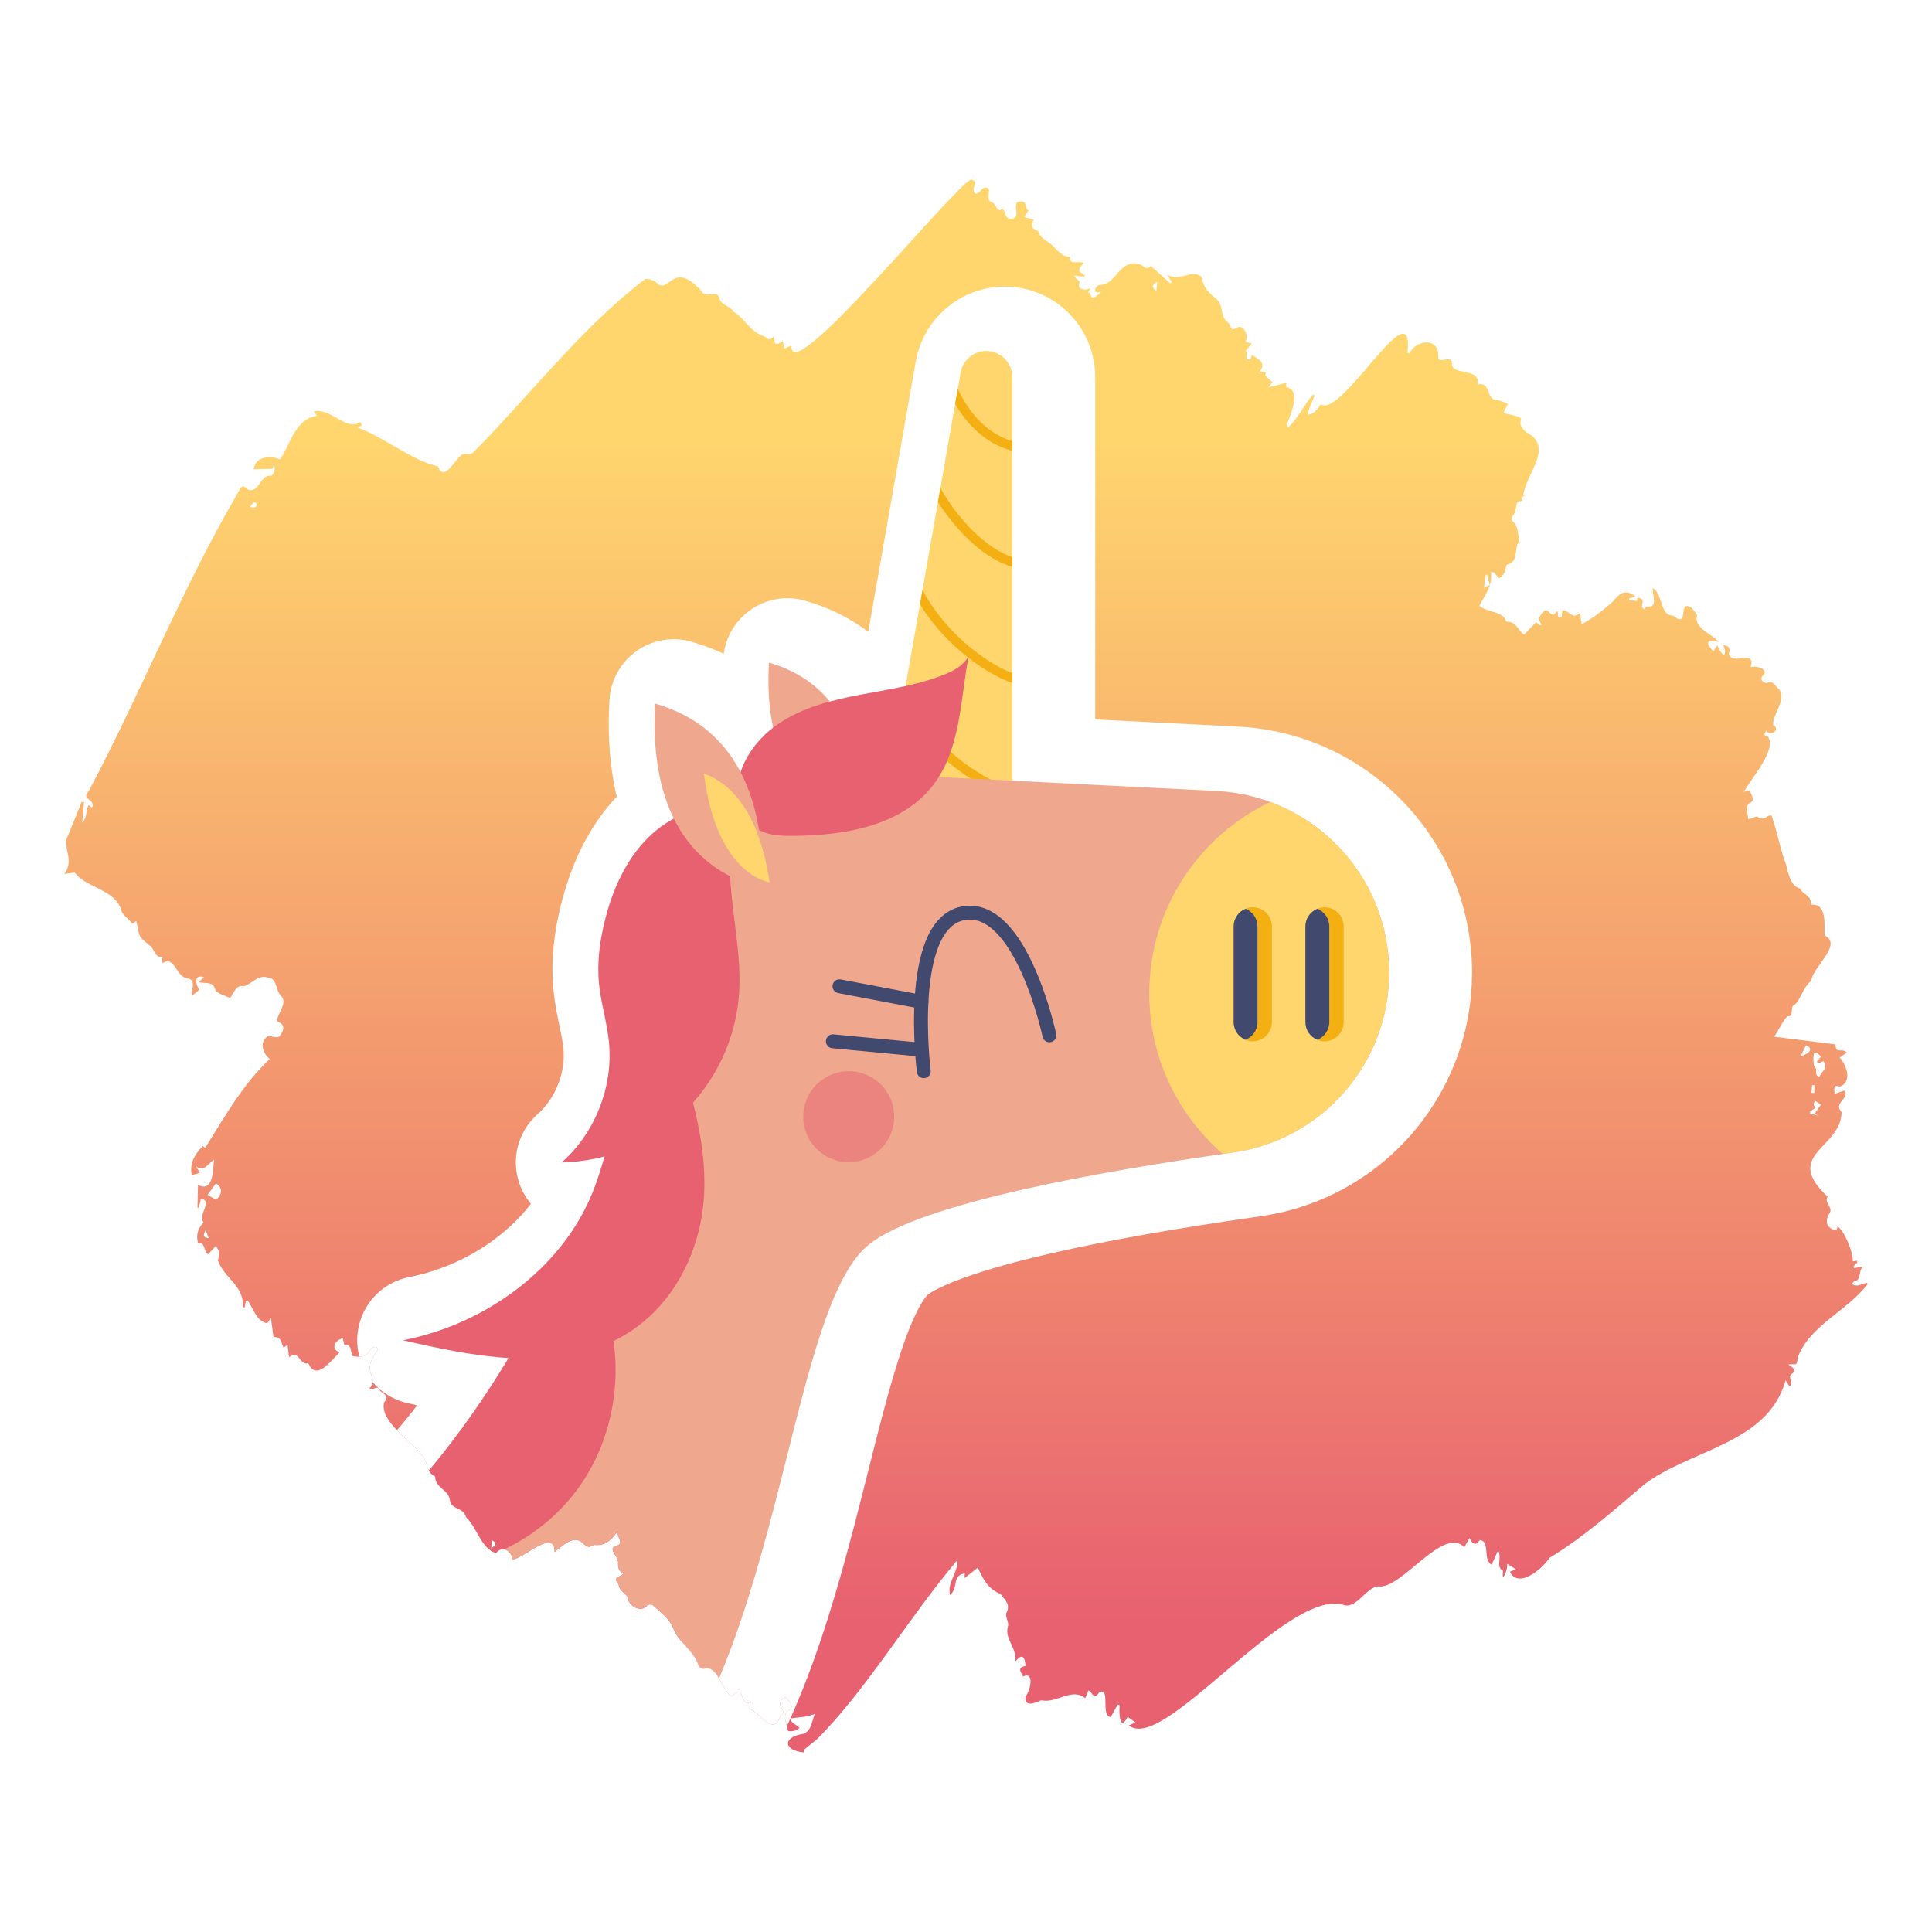 <?xml version="1.0" encoding="UTF-8"?>
<svg id="a" data-name="bateau 06" xmlns="http://www.w3.org/2000/svg" width="300" height="300" xmlns:xlink="http://www.w3.org/1999/xlink" viewBox="0 0 300 300">
  <defs>
    <clipPath id="b">
      <path d="M526.772,270.147c-.714.568-1.284,1.023-1.977,1.575-.003-.058.007.152.018.393-3.196-.319-3.327-2.383-.098-2.884,1.266-.458,1.292-1.73,1.796-3.082-1.457.556-2.442.47-3.814.697.252.876.893.851,1.45,1.442-.481.508-1.165.591-1.771.508-.164-1.022-1.028-2.49.117-3.246,1.081-.446-.186-1.686-.567-2.013-.576.277-1.111.961-.617,1.595.308.467.508.864-.116,1.321-1.184,3.272-3.027-.469-4.858-1.096.043-.188.129-.569.249-1.096-1.736,1.039-.908-3.182-2.925-.821-1.624-1.05-2.16-4.844-4.273-4.346-.195.121-.721-.087-.862-.323-.793-2.584-3.2-3.697-4.05-6.08-.648-1.513-1.976-2.377-3.113-3.449-.105-.152-.742-.109-.861.057-.955,1.197-2.936.12-3.038-1.301-.305-.566-1.47-1.131-1.391-1.989-.993-1.138.043-1.066.753-1.648-.713-.298-.871-.891-.862-1.733.182-.805-1.666-2.151-.396-2.576,1.456-.278.308-1.173.293-2.22-.995,1.425-2.019,2.272-3.674,2.052-.749.61-1.209.199-1.709-.265-1.289-1.414-3.222.461-4.368,1.389.096-3.759-4.685.9-6.54,1.179-.045-1.293-1.546-2.313-2.535-1.037-2.249-.607-2.976-3.952-4.684-5.586-.354-1.535-2.399-1.151-2.496-2.62-.174-1.629-2.3-1.873-2.288-3.673-1.441-.59-1.123-2.543-2.161-3.441-1.784-2.289-6.496-5.151-5.755-8.104.894-.917,0-1.194-.607-1.76-.469-1.012-1.005-.044-1.776-.239,1.881-2.059-1.466-2.334,1.303-5.969.307-.896-.85-.648-1.11-.104-.689,1.234-1.677,1.063-2.634.934-.512-.549-.059-1.924-1.332-1.664-.087-.365-.174-.73-.265-1.114-1.241.3-1.93,1.597-.515,2.208-1.318,1.253-3.583,4.501-4.84,1.678-1.488.342-1.344-2.237-2.996-.947-.081-.699-.146-1.267-.22-1.908-.179.118-.405.268-.633.418-.357-.743-.386-1.794-1.555-1.625-.128-.956-.256-1.902-.401-2.984-.273.4-.459.674-.57.836-1.739-.398-2.103-2.224-3.029-3.533-.095.013-.19.027-.285.04-.063.335-.127.67-.19,1.006-.1-.005-.2-.01-.301-.014.267-3.392-2.866-4.422-3.859-7.278.268-1.007.296-1.422-.313-2.239-.385.414-.736.792-1.218,1.311-.78-.576-.39-2-1.553-1.698-.335-1.357-.028-2.349.869-3.26-.982-1.094,1.552-3.478-.432-3.648-.108.467-.211.908-.313,1.349h-.215c.026-1.112.053-2.223.084-3.524,2.431,1.178,2.282-2.245,2.499-3.943-.967.712-1.639,2.005-2.82,1.039.176.3.352.6.614,1.048-.519.131-.969.245-1.271.321-.347-1.909.465-3.139,1.711-4.501.127.086.294.199.395.268,2.901-4.637,5.805-9.825,10.004-13.792-1.101-.897-1.671-2.744-.22-3.567.661.055,1.365.339,1.709.081.63-.781,1.133-1.841-.331-2.352-.007-1.37,1.816-2.873.508-4.08-.762-.851-.499-2.634-1.967-2.737-1.541-.467-2.351.923-3.668,1.337-1.282-.241-1.534,1.02-2.196,1.866-.778-.443-1.737-.572-2.254-1.223-.354-1.428-1.427-.995-2.579-1.251.279-.295.512-.541.756-.799-1.61-.454-1.243,1.18-.684,1.971-.347.287-.659.544-1.161.959-.146-.998.719-2.27-.491-2.696-2.003-.024-2.094-3.775-4.13-2.353.013-.316.026-.622.039-.933-1.119-.022-1.15-.978-1.739-1.663-2.298-1.886-1.623-1.258-2.3-3.981-.202.134-.39.26-.632.421-.647-.984-1.563-1.132-1.856-2.568-1.328-2.881-5.346-3.058-7.079-5.386-.585.083-1.041.148-1.601.228,1.383-2.045.167-3.317.285-5.289.802-1.974,1.602-3.943,2.4-5.907l.357.032c-.084.989-.167,1.98-.27,3.197.814-.916.531-1.853.959-2.706.183.12.335.22.487.32.067-.034.134-.067.201-.101.024-1.515-1.858-.945-.615-2.467,8.097-15.249,14.395-31.292,23.079-46.174.452-.861.735-1.603,1.645-.565,1.744.56,1.811-2.35,3.56-2.194.431-.026.743-1.269.438-1.892-.072.32-.123.543-.188.83-.996.023-1.962.045-2.946.068.288-2.054,2.598-2.155,4.1-1.523,1.683-2.489,2.304-6.224,5.744-6.788-.14-.172-.266-.327-.539-.662,2.52-.59,4.58,2.546,6.67,1.905.44-.39.743-.297.818.309-.216.079-.43.157-.716.261,4.26,1.531,8.617,5.253,12.519,6.025.919,2.415,2.378-.584,3.433-1.49.519-.833,1.393-.071,2.021-.601,8.953-9.038,16.928-19.513,26.772-26.991.548-.009,1.596.235,1.946.822,1.848,1.277,2.466-3.795,6.841,1.161.667,1.147,2.425-.463,2.708,1.046.282,1.139,1.689,1.087,2.207,2.067,1.786,1.081,2.565,3.146,4.737,3.803.689.392.8.85,1.497-.017.118,1.414.309,1.516,1.399.76.079.407.154.792.229,1.178l1.123-.477c-.465,6.943,24.591-23.986,27.83-25.766,1.614.353-.188,1.261.697,2.163.504.143.961-.691,1.338-.89,1.676-.328-.022,1.919,1.229,2.224.722.181.831,1.901,1.677.962.181.363.422.654.47.981.121.87,1.498.81,1.687.114.111-.926-.632-2.356.922-2.128.695.044.417,1.093.954,1.37-.252.402-.445.71-.638,1.018.435.124.871.249,1.436.41-.455,1.116-.409,1.297.704,1.757.236,1.007,1.231,1.468,1.973,2.04.853.704,1.654,2.045,3.013,1.97-.367,1.39,1.423.545,2.121.967-1.036.973-.927,1.293.14,1.928-.026.064-.052.129-.078.193-.473-.052-.945-.105-1.599-.177.27.731,1.157.622.746,1.475-.068.73,1.223.916,1.837.424-.165.316-.264.505-.399.765.57-.039.209,1.014.965.708.422-.171.76-.545,1.101-.949-1.081.652-1.342-.397-.403-.954,1.362.035,2.055-.861,2.827-1.742,1.164-1.315,2.162-2.092,3.896-1.315.42.365.792.737,1.358.086,1.024.926,2.01,1.817,2.997,2.709.08-.067.161-.134.241-.2-.201-.332-.402-.663-.707-1.165,1.923,1.296,3.917-1.03,5.357.406.242,1.625,1.152,2.489,2.362,3.451,1.077.962.459,2.642,1.638,3.51.591.438.42,1.541,1.363.95,1.136-.803,2.064,1.302,1.41,2.168.424.081.745.143,1.018.195-.349.427-.657.804-.966,1.18.601.262-.509,1.372.736,1.339.079-.234.163-.483.242-.715.997.668,2.299,1.187,1.222,2.566.322.045.606.085.957.133-.052.234-.096.434-.112.508.399.361.738.669,1.123,1.017-.197.249-.374.474-.652.826.998-.259,1.849-.481,2.782-.723.017.314.026.498.036.679,2.534.548.472,4.428.011,6.054.081.056.162.112.243.169,1.616-1.377,2.453-3.491,3.878-5.066.083.048.165.097.248.145-.384.974-.893,1.909-1.079,2.947,1.031-.032,1.49-.808,2.019-1.568,3.259,2.237,14.631-18.5,13.479-7.991.094.03.189.059.283.089,1.094-2.144,4.509-2.623,4.519.402-.096.89.735.556,1.293.499.593-.139.81.106.812.662-.08,1.962,4.51.524,3.973,3.236,2.144-.457,1.241,2.226,2.864,2.406.605-.004,1.21.372,1.837.587-.225.485-.433.934-.678,1.461,5.02.996,1.101.777,3.501,2.933,4.404,2.295.161,6.216-.403,9.674.089.041.178.082.266.123-.185.117-.369.233-.605.382.059.154.126.329.196.511-1.449.027-.687,1.274-1.387,2.138-.349.477-.522.808.079,1.218.73.849.617,2.264.918,3.296-.073-.059-.231-.188-.271-.221-.656,1.441.088,2.991-1.8,3.481-.204.757-.278,1.634-1.183,2.076-.315-.334-.584-.62-.852-.905-.137-.009-.274-.017-.41-.026.293,2.122-.855,3.447-1.799,5.239,1.242.98,3,.811,3.902,1.869.136.202.265.614.366.604,1.437-.079,1.729,1.318,2.679,1.994.643-.661,1.245-1.281,1.864-1.918.26.187.466.335.672.483.052-.03.105-.061.157-.091l-.428-.924c1.562-3.164,1.703.665,2.812-1.18.475.196-.208,1.169.688.926.129-.035.115-.591.193-1.067,1.148-.008,1.437,1.548,2.789.384.073.773.039,1.143.215,1.756,1.685-.842,3.335-2.183,4.895-3.547,1.023-1.326,1.915-1.908,3.486-.744-.475.142-.748.223-1.02.305-.005.067-.011.135-.016.202.378.068.756.137,1.195.217.034-.181.063-.334.1-.528,1.723.228.025,1.229,1.078,1.799.134-.204.256-.391.296-.453,1.868.37,1.023-1.643.979-2.751l.204-.01c1.293,1.101,1.019,3.405,2.372,4.092.478.042.83.144,1.165.502,1.443.824.727-1.53,1.45-1.887.825-.061,1.284.754,1.73,1.415-.65,1.95,2.239,2.847,3.33,4.16-1.55-.417-2.332-.086-.804,1.442.229-.349.361-.551.594-.905.361.657.506,1.139,1.073,1.535.326-.601.054-1.047-.141-1.632.68.197,1.275.399.869,1.299.351,2.153,4.294-.792,3.39,2.185.898-.303,3.057.317,1.793,1.39-.131.095-.137.605-.006.756.169.194.628.381.795.285.865-.523,1.285.614,1.879,1.035,1.081,1.873-1.129,3.834-.969,5.528,1.202.529-.36,2.016-1.067.878-.308.414-.488.762.194.862,1.616,1.818-2.468,6.466-3.68,8.628.365-.107.59-.173.909-.267.159.618,1.012,1.706-.01,1.987-.745.554-.263,1.555-.229,2.5.289.015,1.168-.414,1.404-.381.598.516,1.12.261,1.637-.051.559-.337.696-.053.782.465.801,2.367,1.179,4.776,2.081,7.035.296,1.29.714,3.393,2.176,3.714.357.969,1.887,1.054,1.624,2.511,2.597-.272,2.122,3.134,2.166,4.769,2.929,1.423-1.903,4.927-2.06,7.046-1.368,1.049-1.719,3.218-2.761,3.844-.552.332.13,1.785-.94,1.65-.796.839-1.221,1.956-2.062,3.186,3.359.425,6.449.815,9.532,1.205.032,1.666.885.365,1.742,1.274-.463.32-.798.55-1.11.766,1.152,1.211,1.958,3.802.022,4.516-1.213-.421-.742.496-.819,1.117.542-.177.997-.326,1.52-.497.973,1.168-1.798,1.906-.43,3.306.013,5.671-9.282,6.554-2.154,13.149-.601.93.805,1.579.35,2.49-.864,1.241-.557,2.496,1.028,2.77.031-.119.095-.368.163-.633,1.014.619,2.481,4.084,2.35,5.432.203-.031.46-.071.716-.111-.01.096-.021.192-.031.288-.183.196-.365.393-.548.59.022.092.044.183.066.275.393-.066.786-.133,1.324-.224-.604.681-.237,2.147-1.186,2.219-.146-.009-.301.289-.452.446.707.611,1.519-.008,2.306-.16.039.066.079.131.118.197-3.126,4.171-9.064,6.455-10.856,11.429-.128,1.576-.41.812-1.467,1.079.511.307,1.427.88.622,1.38-.764.446.062,1.168-.253,1.875-.087.003-.174.006-.261.009-.122-.197-.243-.393-.517-.836-2.745,9.891-14.735,10.7-21.933,16.161-4.721,4.006-9.465,8.241-14.742,11.416-1.032,1.679-4.844,4.864-6.137,2.157.234-.101.458-.199.914-.396-.521-.325-.863-.539-1.347-.841.147,1.114-.969,3.195-.613,1.098-1.212-.582-.148-1.97-.78-3.19-.401.884-.706,1.557-1.011,2.231-1.428-.731-.155-3.632-1.829-3.831-.673,1.024-1.157.594-1.616-.31-.299.539-.537.97-.797,1.437-3.272-3.432-9.814,6.669-13.382,6.068-1.938.182-3.462,3.741-5.535,2.824-8.971-2.229-27.887,23.203-33.172,18.759.277-.119.533-.228,1.027-.44-.491-.356-.823-.597-1.214-.881-1.253,2.454-1.359-.662-1.252-1.807-.098-.031-.197-.062-.295-.093-.366.652-.732,1.305-1.092,1.947-1.624-.22.047-4.78-1.789-3.836-.899,1.306-.917.067-1.661-.321-.179.432-.346.837-.504,1.219-2.082-1.718-4.408.854-6.83.32-.817.38-2.702,1.194-2.44-.602.711-.752,1.476-3.949-.374-3.102-.693-1.096-.614-1.406.383-1.632-.13-1.436-.512-1.982-1.573-.714.167-2.383-1.748-3.383-1.153-5.508.157-.534-.429-1.418-.268-1.963.769-1.473-.333-2.133-.906-3.004-1.931-.74-2.614-2.2-3.516-4.067-.659.517-1.34,1.051-2.08,1.631.027-.286.049-.514.074-.772-2.134.455-.86,2.028-2.308,3.424-.48-2.06,1.266-3.471,1.159-5.483-7.491,8.85-14.265,20.34-21.905,27.933ZM681.647,165.413c.861.91-.177,1.368.871,1.808.243-.854,1.473-1.293.613-2.462l-.624.31-.413-.196c.221-.269.443-.537.662-.803-1.404-1.639-1.201.322-1.109,1.344ZM433.541,183.748c-.44.598-.881,1.197-1.321,1.794.416.232.892.496,1.372.764.972-1.015.967-1.809-.051-2.558ZM682.421,173.251c-.222-.095-.444-.189-.666-.284.342-.493.685-.986.992-1.43-.25-.17-.55-.375-.848-.578q-.56.478.02,1.052c-.282.189-.563.377-.843.564-.009.121-.018.242-.026.363.457.104.914.208,1.372.313ZM680.446,162.308c-.318.619-.555,1.08-.89,1.733,1.061-.275,2.309-1.141.89-1.733ZM630.913,89.214c-.07.023-.14.046-.21.069-.088.634-.176,1.268-.273,1.965l.902-.413c-.137-.532-.278-1.077-.419-1.622ZM579.677,43.765c-.848.503-.866.792-.101,1.425.035-.491.064-.905.101-1.425ZM438.809,78.717c.649.155,1.027.174,1.063-.485-.428-.544-.687.017-1.063.485ZM431.936,191.013c-.467.934-.379,1.117.477,1.239-.178-.463-.328-.851-.477-1.239ZM681.27,169.697c.154.012.308.025.462.037.005-.409.011-.818.016-1.226-.12-.01-.24-.02-.36-.03-.039.406-.079.812-.118,1.218ZM476.359,239.142c-.032.385-.064.77-.106,1.275.927-.494.838-.89.106-1.275Z" fill="none"/>
    </clipPath>
    <filter id="c" data-name="drop-shadow-1" x="242.136" y="46.546" width="415.415" height="203.117" filterUnits="userSpaceOnUse">
      <feOffset dx="-5.526" dy="0"/>
      <feGaussianBlur result="d" stdDeviation="0"/>
      <feFlood flood-color="#42496f" flood-opacity="1"/>
      <feComposite in2="d" operator="in"/>
      <feComposite in="SourceGraphic"/>
    </filter>
    <filter id="e" data-name="drop-shadow-2" x="242.136" y="46.546" width="356.772" height="241.516" filterUnits="userSpaceOnUse">
      <feOffset dx="-5.526" dy="0"/>
      <feGaussianBlur result="f" stdDeviation="0"/>
      <feFlood flood-color="#42496f" flood-opacity="1"/>
      <feComposite in2="f" operator="in"/>
      <feComposite in="SourceGraphic"/>
    </filter>
    <clipPath id="g">
      <path d="M126.772,270.147c-.714.568-1.284,1.023-1.977,1.575-.003-.058.007.152.018.393-3.196-.319-3.327-2.383-.098-2.884,1.266-.458,1.292-1.73,1.796-3.082-1.457.556-2.442.47-3.814.697.252.876.893.851,1.45,1.442-.481.508-1.165.591-1.771.508-.164-1.022-1.028-2.49.117-3.246,1.081-.446-.186-1.686-.567-2.013-.576.277-1.111.961-.617,1.595.308.467.508.864-.116,1.321-1.184,3.272-3.027-.469-4.858-1.096.043-.188.129-.569.249-1.096-1.736,1.039-.908-3.182-2.925-.821-1.624-1.05-2.16-4.844-4.273-4.346-.195.121-.721-.087-.862-.323-.793-2.584-3.2-3.697-4.05-6.08-.648-1.513-1.976-2.377-3.113-3.449-.105-.152-.742-.109-.861.057-.955,1.197-2.936.12-3.038-1.301-.305-.566-1.47-1.131-1.391-1.989-.993-1.138.043-1.066.753-1.648-.713-.298-.871-.891-.862-1.733.182-.805-1.666-2.151-.396-2.576,1.456-.278.308-1.173.293-2.22-.995,1.425-2.019,2.272-3.674,2.052-.749.61-1.209.199-1.709-.265-1.289-1.414-3.222.461-4.368,1.389.096-3.759-4.685.9-6.54,1.179-.045-1.293-1.546-2.313-2.535-1.037-2.249-.607-2.976-3.952-4.684-5.586-.354-1.535-2.399-1.151-2.496-2.62-.174-1.629-2.3-1.873-2.288-3.673-1.441-.59-1.123-2.543-2.161-3.441-1.784-2.289-6.496-5.151-5.755-8.104.894-.917,0-1.194-.607-1.76-.469-1.012-1.005-.044-1.776-.239,1.881-2.059-1.466-2.334,1.303-5.969.307-.896-.85-.648-1.11-.104-.689,1.234-1.677,1.063-2.634.934-.512-.549-.059-1.924-1.332-1.664-.087-.365-.174-.73-.265-1.114-1.241.3-1.93,1.597-.515,2.208-1.318,1.253-3.583,4.501-4.84,1.678-1.488.342-1.344-2.237-2.996-.947-.081-.699-.146-1.267-.22-1.908-.179.118-.405.268-.633.418-.357-.743-.386-1.794-1.555-1.625-.128-.956-.256-1.902-.401-2.984-.273.4-.459.674-.57.836-1.739-.398-2.103-2.224-3.029-3.533-.095.013-.19.027-.285.04-.063.335-.127.67-.19,1.006-.1-.005-.2-.01-.301-.014.267-3.392-2.866-4.422-3.859-7.278.268-1.007.296-1.422-.313-2.239-.385.414-.736.792-1.218,1.311-.78-.576-.39-2-1.553-1.698-.335-1.357-.028-2.349.869-3.26-.982-1.094,1.552-3.478-.432-3.648-.108.467-.211.908-.313,1.349h-.215c.026-1.112.053-2.223.084-3.524,2.431,1.178,2.282-2.245,2.499-3.943-.967.712-1.639,2.005-2.82,1.039.176.3.352.6.614,1.048-.519.131-.969.245-1.271.321-.347-1.909.465-3.139,1.711-4.501.127.086.294.199.395.268,2.901-4.637,5.805-9.825,10.004-13.792-1.101-.897-1.671-2.744-.22-3.567.661.055,1.365.339,1.709.081.63-.781,1.133-1.841-.331-2.352-.007-1.37,1.816-2.873.508-4.08-.762-.851-.499-2.634-1.967-2.737-1.541-.467-2.351.923-3.668,1.337-1.282-.241-1.534,1.02-2.196,1.866-.778-.443-1.737-.572-2.254-1.223-.354-1.428-1.427-.995-2.579-1.251.279-.295.512-.541.756-.799-1.61-.454-1.243,1.18-.684,1.971-.347.287-.659.544-1.161.959-.146-.998.719-2.27-.491-2.696-2.003-.024-2.094-3.775-4.13-2.353.013-.316.026-.622.039-.933-1.119-.022-1.15-.978-1.739-1.663-2.298-1.886-1.623-1.258-2.3-3.981-.202.134-.39.26-.632.421-.647-.984-1.563-1.132-1.856-2.568-1.328-2.881-5.346-3.058-7.079-5.386-.585.083-1.041.148-1.601.228,1.383-2.045.167-3.317.285-5.289.802-1.974,1.602-3.943,2.4-5.907l.357.032c-.084.989-.167,1.98-.27,3.197.814-.916.531-1.853.959-2.706.183.12.335.22.487.32.067-.034.134-.067.201-.101.024-1.515-1.858-.945-.615-2.467,8.097-15.249,14.395-31.292,23.079-46.174.452-.861.735-1.603,1.645-.565,1.744.56,1.811-2.35,3.56-2.194.431-.026.743-1.269.438-1.892-.072.32-.123.543-.188.83-.996.023-1.962.045-2.946.068.288-2.054,2.598-2.155,4.1-1.523,1.683-2.489,2.304-6.224,5.744-6.788-.14-.172-.266-.327-.539-.662,2.52-.59,4.58,2.546,6.67,1.905.44-.39.743-.297.818.309-.216.079-.43.157-.716.261,4.26,1.531,8.617,5.253,12.519,6.025.919,2.415,2.378-.584,3.433-1.49.519-.833,1.393-.071,2.021-.601,8.953-9.038,16.928-19.513,26.772-26.991.548-.009,1.596.235,1.946.822,1.848,1.277,2.466-3.795,6.841,1.161.667,1.147,2.425-.463,2.708,1.046.282,1.139,1.689,1.087,2.207,2.067,1.786,1.081,2.565,3.146,4.737,3.803.689.392.8.85,1.497-.017.118,1.414.309,1.516,1.399.76.079.407.154.792.229,1.178l1.123-.477c-.465,6.943,24.591-23.986,27.83-25.766,1.614.353-.188,1.261.697,2.163.504.143.961-.691,1.338-.89,1.676-.328-.022,1.919,1.229,2.224.722.181.831,1.901,1.677.962.181.363.422.654.47.981.121.87,1.498.81,1.687.114.111-.926-.632-2.356.922-2.128.695.044.417,1.093.954,1.37-.252.402-.445.71-.638,1.018.435.124.871.249,1.436.41-.455,1.116-.409,1.297.704,1.757.236,1.007,1.231,1.468,1.973,2.04.853.704,1.654,2.045,3.013,1.97-.367,1.39,1.423.545,2.121.967-1.036.973-.927,1.293.14,1.928-.026.064-.052.129-.078.193-.473-.052-.945-.105-1.599-.177.27.731,1.157.622.746,1.475-.068.73,1.223.916,1.837.424-.165.316-.264.505-.399.765.57-.039.209,1.014.965.708.422-.171.76-.545,1.101-.949-1.081.652-1.342-.397-.403-.954,1.362.035,2.055-.861,2.827-1.742,1.164-1.315,2.162-2.092,3.896-1.315.42.365.792.737,1.358.086,1.024.926,2.01,1.817,2.997,2.709.08-.067.161-.134.241-.2-.201-.332-.402-.663-.707-1.165,1.923,1.296,3.917-1.03,5.357.406.242,1.625,1.152,2.489,2.362,3.451,1.077.962.459,2.642,1.638,3.51.591.438.42,1.541,1.363.95,1.136-.803,2.064,1.302,1.41,2.168.424.081.745.143,1.018.195-.349.427-.657.804-.966,1.18.601.262-.509,1.372.736,1.339.079-.234.163-.483.242-.715.997.668,2.299,1.187,1.222,2.566.322.045.606.085.957.133-.052.234-.096.434-.112.508.399.361.738.669,1.123,1.017-.197.249-.374.474-.652.826.998-.259,1.849-.481,2.782-.723.017.314.026.498.036.679,2.534.548.472,4.428.011,6.054.081.056.162.112.243.169,1.616-1.377,2.453-3.491,3.878-5.066.083.048.165.097.248.145-.384.974-.893,1.909-1.079,2.947,1.031-.032,1.49-.808,2.019-1.568,3.259,2.237,14.631-18.5,13.479-7.991.094.03.189.059.283.089,1.094-2.144,4.509-2.623,4.519.402-.096.89.735.556,1.293.499.593-.139.81.106.812.662-.08,1.962,4.51.524,3.973,3.236,2.144-.457,1.241,2.226,2.864,2.406.605-.004,1.21.372,1.837.587-.225.485-.433.934-.678,1.461,5.02.996,1.101.777,3.501,2.933,4.404,2.295.161,6.216-.403,9.674.089.041.178.082.266.123-.185.117-.369.233-.605.382.059.154.126.329.196.511-1.449.027-.687,1.274-1.387,2.138-.349.477-.522.808.079,1.218.73.849.617,2.264.918,3.296-.073-.059-.231-.188-.271-.221-.656,1.441.088,2.991-1.8,3.481-.204.757-.278,1.634-1.183,2.076-.315-.334-.584-.62-.852-.905-.137-.009-.274-.017-.41-.026.293,2.122-.855,3.447-1.799,5.239,1.242.98,3,.811,3.902,1.869.136.202.265.614.366.604,1.437-.079,1.729,1.318,2.679,1.994.643-.661,1.245-1.281,1.864-1.918.26.187.466.335.672.483.052-.03.105-.061.157-.091l-.428-.924c1.562-3.164,1.703.665,2.812-1.18.475.196-.208,1.169.688.926.129-.035.115-.591.193-1.067,1.148-.008,1.437,1.548,2.789.384.073.773.039,1.143.215,1.756,1.685-.842,3.335-2.183,4.895-3.547,1.023-1.326,1.915-1.908,3.486-.744-.475.142-.748.223-1.02.305-.005.067-.011.135-.016.202.378.068.756.137,1.195.217.034-.181.063-.334.1-.528,1.723.228.025,1.229,1.078,1.799.134-.204.256-.391.296-.453,1.868.37,1.023-1.643.979-2.751l.204-.01c1.293,1.101,1.019,3.405,2.372,4.092.478.042.83.144,1.165.502,1.443.824.727-1.53,1.45-1.887.825-.061,1.284.754,1.73,1.415-.65,1.95,2.239,2.847,3.33,4.16-1.55-.417-2.332-.086-.804,1.442.229-.349.361-.551.594-.905.361.657.506,1.139,1.073,1.535.326-.601.054-1.047-.141-1.632.68.197,1.275.399.869,1.299.351,2.153,4.294-.792,3.39,2.185.898-.303,3.057.317,1.793,1.39-.131.095-.137.605-.006.756.169.194.628.381.795.285.865-.523,1.285.614,1.879,1.035,1.081,1.873-1.129,3.834-.969,5.528,1.202.529-.36,2.016-1.067.878-.308.414-.488.762.194.862,1.616,1.818-2.468,6.466-3.68,8.628.365-.107.59-.173.909-.267.159.618,1.012,1.706-.01,1.987-.745.554-.263,1.555-.229,2.5.289.015,1.168-.414,1.404-.381.598.516,1.12.261,1.637-.051.559-.337.696-.053.782.465.801,2.367,1.179,4.776,2.081,7.035.296,1.29.714,3.393,2.176,3.714.357.969,1.887,1.054,1.624,2.511,2.597-.272,2.122,3.134,2.166,4.769,2.929,1.423-1.903,4.927-2.06,7.046-1.368,1.049-1.719,3.218-2.761,3.844-.552.332.13,1.785-.94,1.65-.796.839-1.221,1.956-2.062,3.186,3.359.425,6.449.815,9.532,1.205.032,1.666.885.365,1.742,1.274-.463.32-.798.55-1.11.766,1.152,1.211,1.958,3.802.022,4.516-1.213-.421-.742.496-.819,1.117.542-.177.997-.326,1.52-.497.973,1.168-1.798,1.906-.43,3.306.013,5.671-9.282,6.554-2.154,13.149-.601.93.805,1.579.35,2.49-.864,1.241-.557,2.496,1.028,2.77.031-.119.095-.368.163-.633,1.014.619,2.481,4.084,2.35,5.432.203-.031.46-.071.716-.111-.01.096-.021.192-.031.288-.183.196-.365.393-.548.59.022.092.044.183.066.275.393-.066.786-.133,1.324-.224-.604.681-.237,2.147-1.186,2.219-.146-.009-.301.289-.452.446.707.611,1.519-.008,2.306-.16.039.066.079.131.118.197-3.126,4.171-9.064,6.455-10.856,11.429-.128,1.576-.41.812-1.467,1.079.511.307,1.427.88.622,1.38-.764.446.062,1.168-.253,1.875-.087.003-.174.006-.261.009-.122-.197-.243-.393-.517-.836-2.745,9.891-14.735,10.7-21.933,16.161-4.721,4.006-9.465,8.241-14.742,11.416-1.032,1.679-4.844,4.864-6.137,2.157.234-.101.458-.199.914-.396-.521-.325-.863-.539-1.347-.841.147,1.114-.969,3.195-.613,1.098-1.212-.582-.148-1.97-.78-3.19-.401.884-.706,1.557-1.011,2.231-1.428-.731-.155-3.632-1.829-3.831-.673,1.024-1.157.594-1.616-.31-.299.539-.537.97-.797,1.437-3.272-3.432-9.814,6.669-13.382,6.068-1.938.182-3.462,3.741-5.535,2.824-8.971-2.229-27.887,23.203-33.172,18.759.277-.119.533-.228,1.027-.44-.491-.356-.823-.597-1.214-.881-1.253,2.454-1.359-.662-1.252-1.807-.098-.031-.197-.062-.295-.093-.366.652-.732,1.305-1.092,1.947-1.624-.22.047-4.78-1.789-3.836-.899,1.306-.917.067-1.661-.321-.179.432-.346.837-.504,1.219-2.082-1.718-4.408.854-6.83.32-.817.38-2.702,1.194-2.44-.602.711-.752,1.476-3.949-.374-3.102-.693-1.096-.614-1.406.383-1.632-.13-1.436-.512-1.982-1.573-.714.167-2.383-1.748-3.383-1.153-5.508.157-.534-.429-1.418-.268-1.963.769-1.473-.333-2.133-.906-3.004-1.931-.74-2.614-2.2-3.516-4.067-.659.517-1.34,1.051-2.08,1.631.027-.286.049-.514.074-.772-2.134.455-.86,2.028-2.308,3.424-.48-2.06,1.266-3.471,1.159-5.483-7.491,8.85-14.265,20.34-21.905,27.933ZM281.647,165.413c.861.91-.177,1.368.871,1.808.243-.854,1.473-1.293.613-2.462l-.624.31-.413-.196c.221-.269.443-.537.662-.803-1.404-1.639-1.201.322-1.109,1.344ZM33.541,183.748c-.44.598-.881,1.197-1.321,1.794.416.232.892.496,1.372.764.972-1.015.967-1.809-.051-2.558ZM282.421,173.251c-.222-.095-.444-.189-.666-.284.342-.493.685-.986.992-1.43-.25-.17-.55-.375-.848-.578q-.56.478.02,1.052c-.282.189-.563.377-.843.564-.009.121-.018.242-.026.363.457.104.914.208,1.372.313ZM280.446,162.308c-.318.619-.555,1.08-.89,1.733,1.061-.275,2.309-1.141.89-1.733ZM230.913,89.214c-.07.023-.14.046-.21.069-.088.634-.176,1.268-.273,1.965l.902-.413c-.137-.532-.278-1.077-.419-1.622ZM179.677,43.765c-.848.503-.866.792-.101,1.425.035-.491.064-.905.101-1.425ZM38.809,78.717c.649.155,1.027.174,1.063-.485-.428-.544-.687.017-1.063.485ZM31.936,191.013c-.467.934-.379,1.117.477,1.239-.178-.463-.328-.851-.477-1.239ZM281.27,169.697c.154.012.308.025.462.037.005-.409.011-.818.016-1.226-.12-.01-.24-.02-.36-.03-.039.406-.079.812-.118,1.218ZM76.359,239.142c-.032.385-.064.77-.106,1.275.927-.494.838-.89.106-1.275Z" fill="none"/>
    </clipPath>
    <linearGradient id="h" data-name="Dégradé sans nom 13" x1="148.843" y1="67.007" x2="148.843" y2="252.017" gradientUnits="userSpaceOnUse">
      <stop offset="0" stop-color="#ffd66e"/>
      <stop offset="1" stop-color="#e86170"/>
    </linearGradient>
    <filter id="i" data-name="drop-shadow-3" x="45" y="54.504" width="173.583" height="228.372" filterUnits="userSpaceOnUse">
      <feOffset dx="-2.879" dy="0"/>
      <feGaussianBlur result="j" stdDeviation="0"/>
      <feFlood flood-color="#42496f" flood-opacity="1"/>
      <feComposite in2="j" operator="in"/>
      <feComposite in="SourceGraphic"/>
    </filter>
    <clipPath id="k">
      <path d="M140.005,126.395l12.05-68.553c.339-1.93,2.016-3.338,3.976-3.338h0c2.229,0,4.037,1.807,4.037,4.037v67.854h-20.062Z" fill="none"/>
    </clipPath>
  </defs>
  <g clip-path="url(#b)">
    <path d="M622.776,130.289c-7.041-25.981-46.479-41.625-86.52-24.189-3.405,1.483-7.291,1.219-10.63-.406-17.441-8.489-41.841-12.783-59.298-3.409-3.995,2.145-4.292,7.784-.556,10.355,1.02.702,2.128,1.473,3.292,2.292L249.455,46.608c-.01-.003-.019-.003-.029-.006-.016-.004-.031-.006-.046-.009-.163-.041-.328-.055-.487-.037-.009.001-.018.004-.027.005-.167.022-.328.072-.475.151-.01.006-.019.013-.03.019-.148.085-.281.195-.39.33-.003.004-.007.005-.01.009-.006.007-.006.016-.012.023-.095.125-.175.265-.224.423-.003.009-.003.019-.006.028-.004.016-.005.031-.01.047-.041.164-.055.328-.037.488,0,.008.004.016.005.024.022.169.073.331.152.479.005.009.011.016.016.025.085.15.197.284.333.394.003.003.005.007.008.009l183.7,145.413c.624,2.052,1.2,4.021,1.721,5.859.935,3.299.093,6.69-1.993,9.15-7.985-6.127-16.822-11.329-25.796-15.746-6.405-3.153-13.823-6.059-20.489-3.504-2.863,1.097-4.967,3.732-6.016,6.627-1.087-1.1-2.292-2.097-3.475-2.906-11.366-7.78-26.921-14.958-38.008-6.787-8.405,6.196-9.503,18.931-5.324,28.5,4.18,9.569,12.352,16.708,20.272,23.513-7.64-5.246-17.803-8.632-26.098-4.501-8.295,4.131-7.558,17.414-2.022,22.175-6.322-2.848-15.373.209-17.102,7.561-1.729,7.353,1.784,14.815,5.198,21.553-1.253,1.608-6.723,6.922-10.084,7.313,8.644,0,24.837-.106,44.842-.27,5.638,3.525,12.496,4.472,19.117,5.226,56.925,6.494,114.654,5.904,171.434-1.751l.755-1.49c-1.515-1.313-3.055-2.596-4.607-3.863,2.185-.024,3.361-.037,3.361-.037-1.124-1.475-2.263-2.94-3.412-4.397l10.307-.075c27.921-15.635,56.215-16.007,54.354-23.826-1.861-7.817-34.25-7.445-34.25-7.445-4.386-10.134-11.552-20.505-22.826-29.201-.295-.726-.6-1.448-.912-2.166,5.551-9.358,8.303-21.926,8.321-34.88,2.469-1.964,4.896-3.839,7.259-5.6,1.401,5.457-1.346,7.27-1.346,7.27l27.983,33.694c7.694-19.414-1.138-43.02-6.069-53.668.292-.119.586-.242.87-.348,27.009-10.161,48.16-6.501,54.144-9.956,5.398-3.117-15.101-5.602-33.448-3.766.199-.637.311-1.311.342-2.005,8.069-3.076,24.123-7.701,48.765-8.294,14.831-.357,17.639-16.908-24.879-16.091ZM255.724,51.453l220.392,68.567c4.826,3.575,10.018,7.626,14.697,11.712,3.891,3.398,4.742,9.144,1.807,13.395-4.984,7.217-9.685,14.956-14.038,22.774-.264-.246-.523-.496-.795-.734-6.99-6.12-17.316-9.137-25.86-5.788-6.553-2.968-13.407-4.791-20.267-5.152-6.844-.36-11.547,6.798-8.817,13.084,2.926,6.737,5.475,13.873,7.583,20.431L255.724,51.453Z" fill="none" stroke="#fff" stroke-linecap="round" stroke-linejoin="round" stroke-width="20"/>
    <g>
      <g filter="url(#c)">
        <line x1="249.044" y1="47.927" x2="590.98" y2="154.309" fill="none" stroke="#42496f" stroke-linecap="round" stroke-linejoin="round" stroke-width="2.763"/>
      </g>
      <g>
        <g filter="url(#e)">
          <line x1="532.182" y1="272.053" x2="249.044" y2="47.927" fill="none" stroke="#42496f" stroke-linecap="round" stroke-linejoin="round" stroke-width="2.763"/>
        </g>
        <g>
          <g>
            <path d="M291.49,228.162c2.906-1.556,5.785.319,6.461,2.253.806,2.304-.215,4.856-2.406,5.769-2.309.962-4.922-.106-5.906-2.424-.158-.373-.255-.772-.404-1.149-1.257-3.191-1.106-3.491,2.255-4.448Z" fill="#fff"/>
            <path d="M286.845,298.714c-.69-2.109.435-4.365,2.547-5.108,2.221-.781,4.541.378,5.211,2.604.632,2.099-.568,4.386-2.66,5.073-2.086.686-4.417-.489-5.098-2.569Z" fill="#fff"/>
            <path d="M290.327,256.154c-.571-1.765.391-3.702,2.129-4.287,1.763-.594,3.675.378,4.245,2.158.58,1.809-.348,3.662-2.135,4.263-1.802.607-3.655-.326-4.24-2.134Z" fill="#fff"/>
            <path d="M271.462,295.195c-.136-.451-.323-.894-.399-1.356-.233-1.423.345-2.42,1.767-2.702,1.441-.286,2.329.489,2.653,1.856.169.714.106,1.481.255,2.202.274,1.326-.073,2.334-1.438,2.677-1.391.349-2.144-.448-2.492-1.725-.089-.325-.193-.646-.291-.969-.018.006-.037.011-.055.017Z" fill="#fff"/>
            <path d="M249.942,248.225c-1.67.572-3.196-.021-3.737-1.451-.508-1.345.29-2.971,1.703-3.467,1.421-.499,4.117.867,4.542,2.301.335,1.132-.394,1.893-2.508,2.617Z" fill="#fff"/>
            <path d="M262.402,229.731c.417,1.519-.493,3.104-2.065,3.448-1.642.36-2.815-.304-3.368-1.887-.532-1.519.348-3.065,1.914-3.512,1.553-.443,3.096.413,3.519,1.95Z" fill="#fff"/>
            <path d="M247.867,273.21c-.375-1.466.615-3.088,2.124-3.479,1.536-.398,2.929.413,3.305,1.924.381,1.532-.546,3.109-2.055,3.49-1.431.362-3.02-.549-3.374-1.935Z" fill="#fff"/>
            <path d="M287.646,281.028c-1.41.428-3.002-.386-3.458-1.769-.48-1.452.444-3.092,1.971-3.502,1.445-.388,2.984.469,3.378,1.881.391,1.399-.48,2.961-1.89,3.389Z" fill="#fff"/>
            <path d="M275.983,246.601c1.289-.211,2.376.278,2.863,1.728.445,1.327-.407,2.924-1.736,3.219-1.465.325-2.544-.293-3.056-1.688-.474-1.293.422-2.838,1.93-3.258Z" fill="#fff"/>
            <path d="M278.746,275.851c-1.011-.869-1.902-1.274-1.978-1.798-.083-.567.594-1.245.94-1.875.633.352,1.576.569,1.808,1.097.211.48-.35,1.3-.769,2.575Z" fill="#fff"/>
            <path d="M272.08,264.125c-.95-.717-1.797-1.04-1.892-1.514-.101-.502.4-1.491.844-1.636.446-.146,1.43.351,1.652.817.207.436-.276,1.2-.603,2.333Z" fill="#fff"/>
            <path d="M282.795,222.336c-.75-.593-1.578-.947-1.59-1.328-.018-.555.55-1.13.868-1.696.551.355,1.328.6,1.572,1.103.163.336-.432,1.04-.85,1.92Z" fill="#fff"/>
          </g>
          <g>
            <path d="M294.846,206.74c.39-1.308,1.75-2.054,3.078-1.69,1.397.383,2.164,1.783,1.722,3.143-.416,1.282-1.824,2.018-3.123,1.633-1.295-.385-2.062-1.795-1.677-3.086Z" fill="#fff"/>
            <path d="M300.625,219.138c-1.016-.351-1.533-1.392-1.205-2.424.341-1.074,1.444-1.622,2.508-1.245,1.007.357,1.537,1.419,1.213,2.431-.343,1.069-1.441,1.61-2.515,1.238Z" fill="#fff"/>
            <path d="M288.302,199.568c.089-.276.15-.565.274-.825.381-.801,1.022-1.103,1.84-.747.829.361,1.006,1.064.691,1.868-.165.42-.466.786-.643,1.203-.326.766-.855,1.154-1.665.849-.826-.311-.927-.978-.655-1.746.069-.195.129-.394.193-.592-.011-.004-.022-.007-.034-.011Z" fill="#fff"/>
            <path d="M293.886,168.278c-1.045-.296-1.609-1.131-1.381-2.043.214-.858,1.188-1.4,2.076-1.156.893.246,1.778,1.881,1.49,2.755-.227.69-.863.819-2.185.444Z" fill="#fff"/>
            <path d="M284.079,180.183c.324-.873,1.394-1.346,2.293-1.015.916.337,1.336,1.235.996,2.131-.344.908-1.366,1.38-2.262,1.044-.85-.319-1.334-1.336-1.028-2.161Z" fill="#fff"/>
            <path d="M281.982,203.671c.822-.237,1.352-.571,1.638-.425.319.162.585.777.546,1.162-.023.226-.74.601-1.043.521-.349-.091-.586-.61-1.141-1.258Z" fill="#fff"/>
            <path d="M298.765,192.342c-.207-.794-.515-1.311-.37-1.602.157-.316.737-.421,1.132-.618.197.4.597.84.529,1.188-.062.317-.633.535-1.292,1.032Z" fill="#fff"/>
            <path d="M299.505,184.077c-.229-.695-.544-1.155-.426-1.429.125-.29.725-.614,1-.531.276.083.6.679.549.992-.048.293-.56.51-1.123.968Z" fill="#fff"/>
          </g>
        </g>
      </g>
    </g>
  </g>
  <g clip-path="url(#g)">
    <rect x="5.286" y="7.067" width="287.116" height="269.478" fill="url(#h)"/>
    <path d="M218.583,151.016h0c0-.493-.014-.981-.039-1.467-.008-.158-.024-.314-.035-.472-.022-.328-.045-.655-.078-.979-.019-.182-.044-.362-.067-.543-.036-.297-.073-.594-.119-.889-.029-.187-.064-.373-.097-.559-.05-.287-.102-.573-.161-.856-.038-.182-.08-.363-.121-.544-.065-.286-.134-.571-.208-.854-.045-.173-.093-.345-.142-.517-.082-.29-.168-.578-.259-.864-.05-.158-.101-.316-.154-.473-.102-.301-.209-.599-.32-.896-.052-.137-.103-.275-.156-.411-.126-.322-.26-.64-.398-.956-.047-.106-.091-.213-.139-.319-.164-.362-.336-.72-.514-1.074-.028-.056-.054-.112-.083-.168-4.458-8.714-13.316-14.834-23.728-15.357l-31.698-1.591v-62.687c0-2.229-1.807-4.037-4.037-4.037-1.96,0-3.636,1.408-3.976,3.338l-8.558,48.687c-2.299.507-4.635.889-6.947,1.327-1.608.304-3.223.647-4.81,1.076-2.146-2.615-5.172-4.804-9.457-6.038-.227,3.959.049,7.278.65,10.083-2.299,1.776-4.175,4.209-5.063,6.914-2.39-4.581-6.425-8.665-13.253-10.633-.457,7.975.851,13.708,2.903,17.845-1.476.8-2.843,1.815-4.025,2.992-3.508,3.498-5.569,8.22-6.74,13.033-.762,3.132-1.18,6.377-.868,9.584.293,3.028,1.229,5.965,1.541,8.992.718,6.946-2.097,14.166-7.326,18.794,2.247-.039,4.484-.363,6.654-.94-.619,2.139-1.286,4.269-2.174,6.332-4.746,11.023-16.058,19.659-29.114,22.228,5.295,1.22,10.88,2.414,16.358,2.757-3.254,5.392-6.801,10.608-10.749,15.512-3.535,4.391-7.466,8.609-12.392,11.351-2.387,1.329-5.049,2.261-7.756,2.649,2.598.768,5.185,1.788,7.782,2.486,1.696.456,3.429.741,5.174.898-4.805,2.783-10.064,5.121-15.838,6.802,0,0-5.841,32.303,51.557,32.303,24.573-20.645,25.076-79.019,38.172-89.607,7.715-6.238,34.381-11.121,54.995-14.081,0,0,.002.001.002.002.501-.072,1.016-.148,1.51-.218,11.762-1.66,20.975-10.399,23.567-21.545.096-.413.183-.829.26-1.248.311-1.677.472-3.403.472-5.162h0Z" fill="none" stroke="#fff" stroke-linecap="round" stroke-linejoin="round" stroke-width="20"/>
    <g filter="url(#i)">
      <path d="M140.005,126.395l12.05-68.553c.339-1.93,2.016-3.338,3.976-3.338h0c2.229,0,4.037,1.807,4.037,4.037v67.854h-20.062Z" fill="#ffd66e"/>
      <g clip-path="url(#k)">
        <g>
          <path d="M161.447,123.712s-13.295-3.082-19.714-17.996" fill="none" stroke="#f4af13" stroke-linecap="round" stroke-linejoin="round" stroke-width="1.44"/>
          <path d="M161.996,105.715c-3.343-.114-13.216-5.855-17.495-15.798" fill="none" stroke="#f4af13" stroke-linecap="round" stroke-linejoin="round" stroke-width="1.44"/>
          <path d="M162.546,87.719c-6.686-.229-13.137-8.629-15.277-13.6" fill="none" stroke="#f4af13" stroke-linecap="round" stroke-linejoin="round" stroke-width="1.44"/>
          <path d="M163.095,69.723c-10.029-.343-13.059-11.402-13.059-11.402" fill="none" stroke="#f4af13" stroke-linecap="round" stroke-linejoin="round" stroke-width="1.44"/>
        </g>
      </g>
      <path d="M99.604,282.877c24.573-20.645,25.076-79.019,38.172-89.607,7.905-6.391,35.707-11.361,56.507-14.297,13.94-1.968,24.3-13.878,24.3-27.956h0c0-15.042-11.794-27.443-26.817-28.197l-53.248-2.673c-11.354-.57-21.378,7.337-23.461,18.513-3.077,16.513-7.24,38.672-8.817,46.251-2.628,12.633-18.721,54.168-58.194,65.663,0,0-5.841,32.303,51.557,32.303Z" fill="#efa78e"/>
      <path d="M200.114,124.533c-11.094,5.309-18.777,16.606-18.777,29.726,0,9.969,4.443,18.885,11.435,24.931.501-.072,1.016-.148,1.51-.218,13.94-1.968,24.3-13.878,24.3-27.956h0c0-8.182-3.492-15.577-9.095-20.743-2.689-2.48-5.865-4.446-9.374-5.74Z" fill="#ffd66e"/>
      <g>
        <g>
          <path d="M197.406,140.884c-.395,0-.77.085-1.115.225,1.087.442,1.858,1.502,1.858,2.748v14.861c0,1.246-.77,2.306-1.858,2.747.345.141.719.225,1.115.225,1.642,0,2.972-1.331,2.972-2.972v-14.861c0-1.642-1.331-2.973-2.972-2.973Z" fill="#f4af13"/>
          <path d="M198.149,158.717v-14.861c0-1.246-.77-2.306-1.858-2.748-1.087.442-1.858,1.502-1.858,2.748v14.861c0,1.246.77,2.306,1.858,2.747,1.087-.441,1.858-1.501,1.858-2.747Z" fill="#42496f"/>
        </g>
        <g>
          <path d="M208.552,140.884c-.395,0-.77.085-1.115.225,1.087.442,1.858,1.502,1.858,2.748v14.861c0,1.246-.77,2.306-1.858,2.747.345.141.719.225,1.115.225,1.642,0,2.972-1.331,2.972-2.972v-14.861c0-1.642-1.331-2.973-2.972-2.973Z" fill="#f4af13"/>
          <path d="M209.295,158.717v-14.861c0-1.246-.77-2.306-1.858-2.748-1.087.442-1.858,1.502-1.858,2.748v14.861c0,1.246.77,2.306,1.858,2.747,1.087-.441,1.858-1.501,1.858-2.747Z" fill="#42496f"/>
        </g>
      </g>
      <path d="M146.321,166.334s-2.865-22.849,6.13-24.521,13.375,18.948,13.375,18.948" fill="none" stroke="#42496f" stroke-linecap="round" stroke-linejoin="round" stroke-width="2.159"/>
      <line x1="145.887" y1="162.99" x2="132.203" y2="161.69" fill="none" stroke="#42496f" stroke-linecap="round" stroke-linejoin="round" stroke-width="2.159"/>
      <line x1="133.231" y1="153.145" x2="145.967" y2="155.56" fill="none" stroke="#42496f" stroke-linecap="round" stroke-linejoin="round" stroke-width="2.159"/>
      <circle cx="134.669" cy="173.398" r="7.064" fill="#e86170" opacity=".5"/>
      <path d="M136.94,127.81s-16-1.466-14.657-24.916c14.412,4.153,14.657,19.054,14.657,24.916Z" fill="#efa78e"/>
      <path d="M149.934,104.572c-4.241,1.79-8.86,2.429-13.383,3.284-4.523.855-9.12,1.991-12.91,4.604-3.79,2.613-6.656,6.997-6.294,11.587l1.208.911c-.285,1.666.924,3.304,2.441,4.05,1.517.747,3.272.796,4.963.789,8.035-.037,16.974-1.547,21.853-7.932,4.25-5.561,4.171-13.088,5.477-20.015-.588,1.233-2.015,2.155-3.354,2.72Z" fill="#e86170"/>
      <path d="M116.554,129.526l.433-4.11c-4.866-.924-9.984,1.183-13.492,4.68-3.508,3.498-5.57,8.22-6.74,13.033-.762,3.132-1.18,6.377-.869,9.584.293,3.028,1.229,5.965,1.541,8.992.718,6.946-2.097,14.166-7.326,18.794,6.895-.119,13.711-2.884,18.738-7.604,5.028-4.72,8.219-11.347,8.773-18.22.676-8.388-2.42-16.844-1.059-25.148Z" fill="#e86170"/>
      <path d="M121.336,137.68s-18.251-1.672-16.719-28.422c16.44,4.737,16.719,21.734,16.719,28.422Z" fill="#efa78e"/>
      <path d="M122.406,137.015s-8.263-.994-10.225-16.898c7.762,2.816,9.565,12.922,10.225,16.898Z" fill="#ffd66e"/>
      <path d="M106.459,158.698l-4.521,1.366c-1.493,6.069-3.091,12.117-4.793,18.143-.732,2.592-1.487,5.186-2.562,7.684-4.746,11.023-16.058,19.659-29.114,22.228,10.668,2.458,22.516,4.817,32.283.306,9.195-4.246,13.988-13.765,14.457-22.904.469-9.138-2.657-18.09-5.749-26.823Z" fill="#e86170"/>
      <path d="M94.84,198.296l2.512-1.972c-3.025-.375-6.03,1.158-8.188,3.312-2.158,2.152-3.63,4.879-5.14,7.528-3.83,6.719-8.098,13.199-12.948,19.224-3.535,4.391-7.466,8.609-12.392,11.351-2.387,1.329-5.049,2.261-7.756,2.649,2.598.768,5.185,1.788,7.782,2.486,11.735,3.155,25.177-1.009,32.888-10.401,7.711-9.392,9.136-23.549,3.242-34.176Z" fill="#e86170"/>
    </g>
  </g>
</svg>